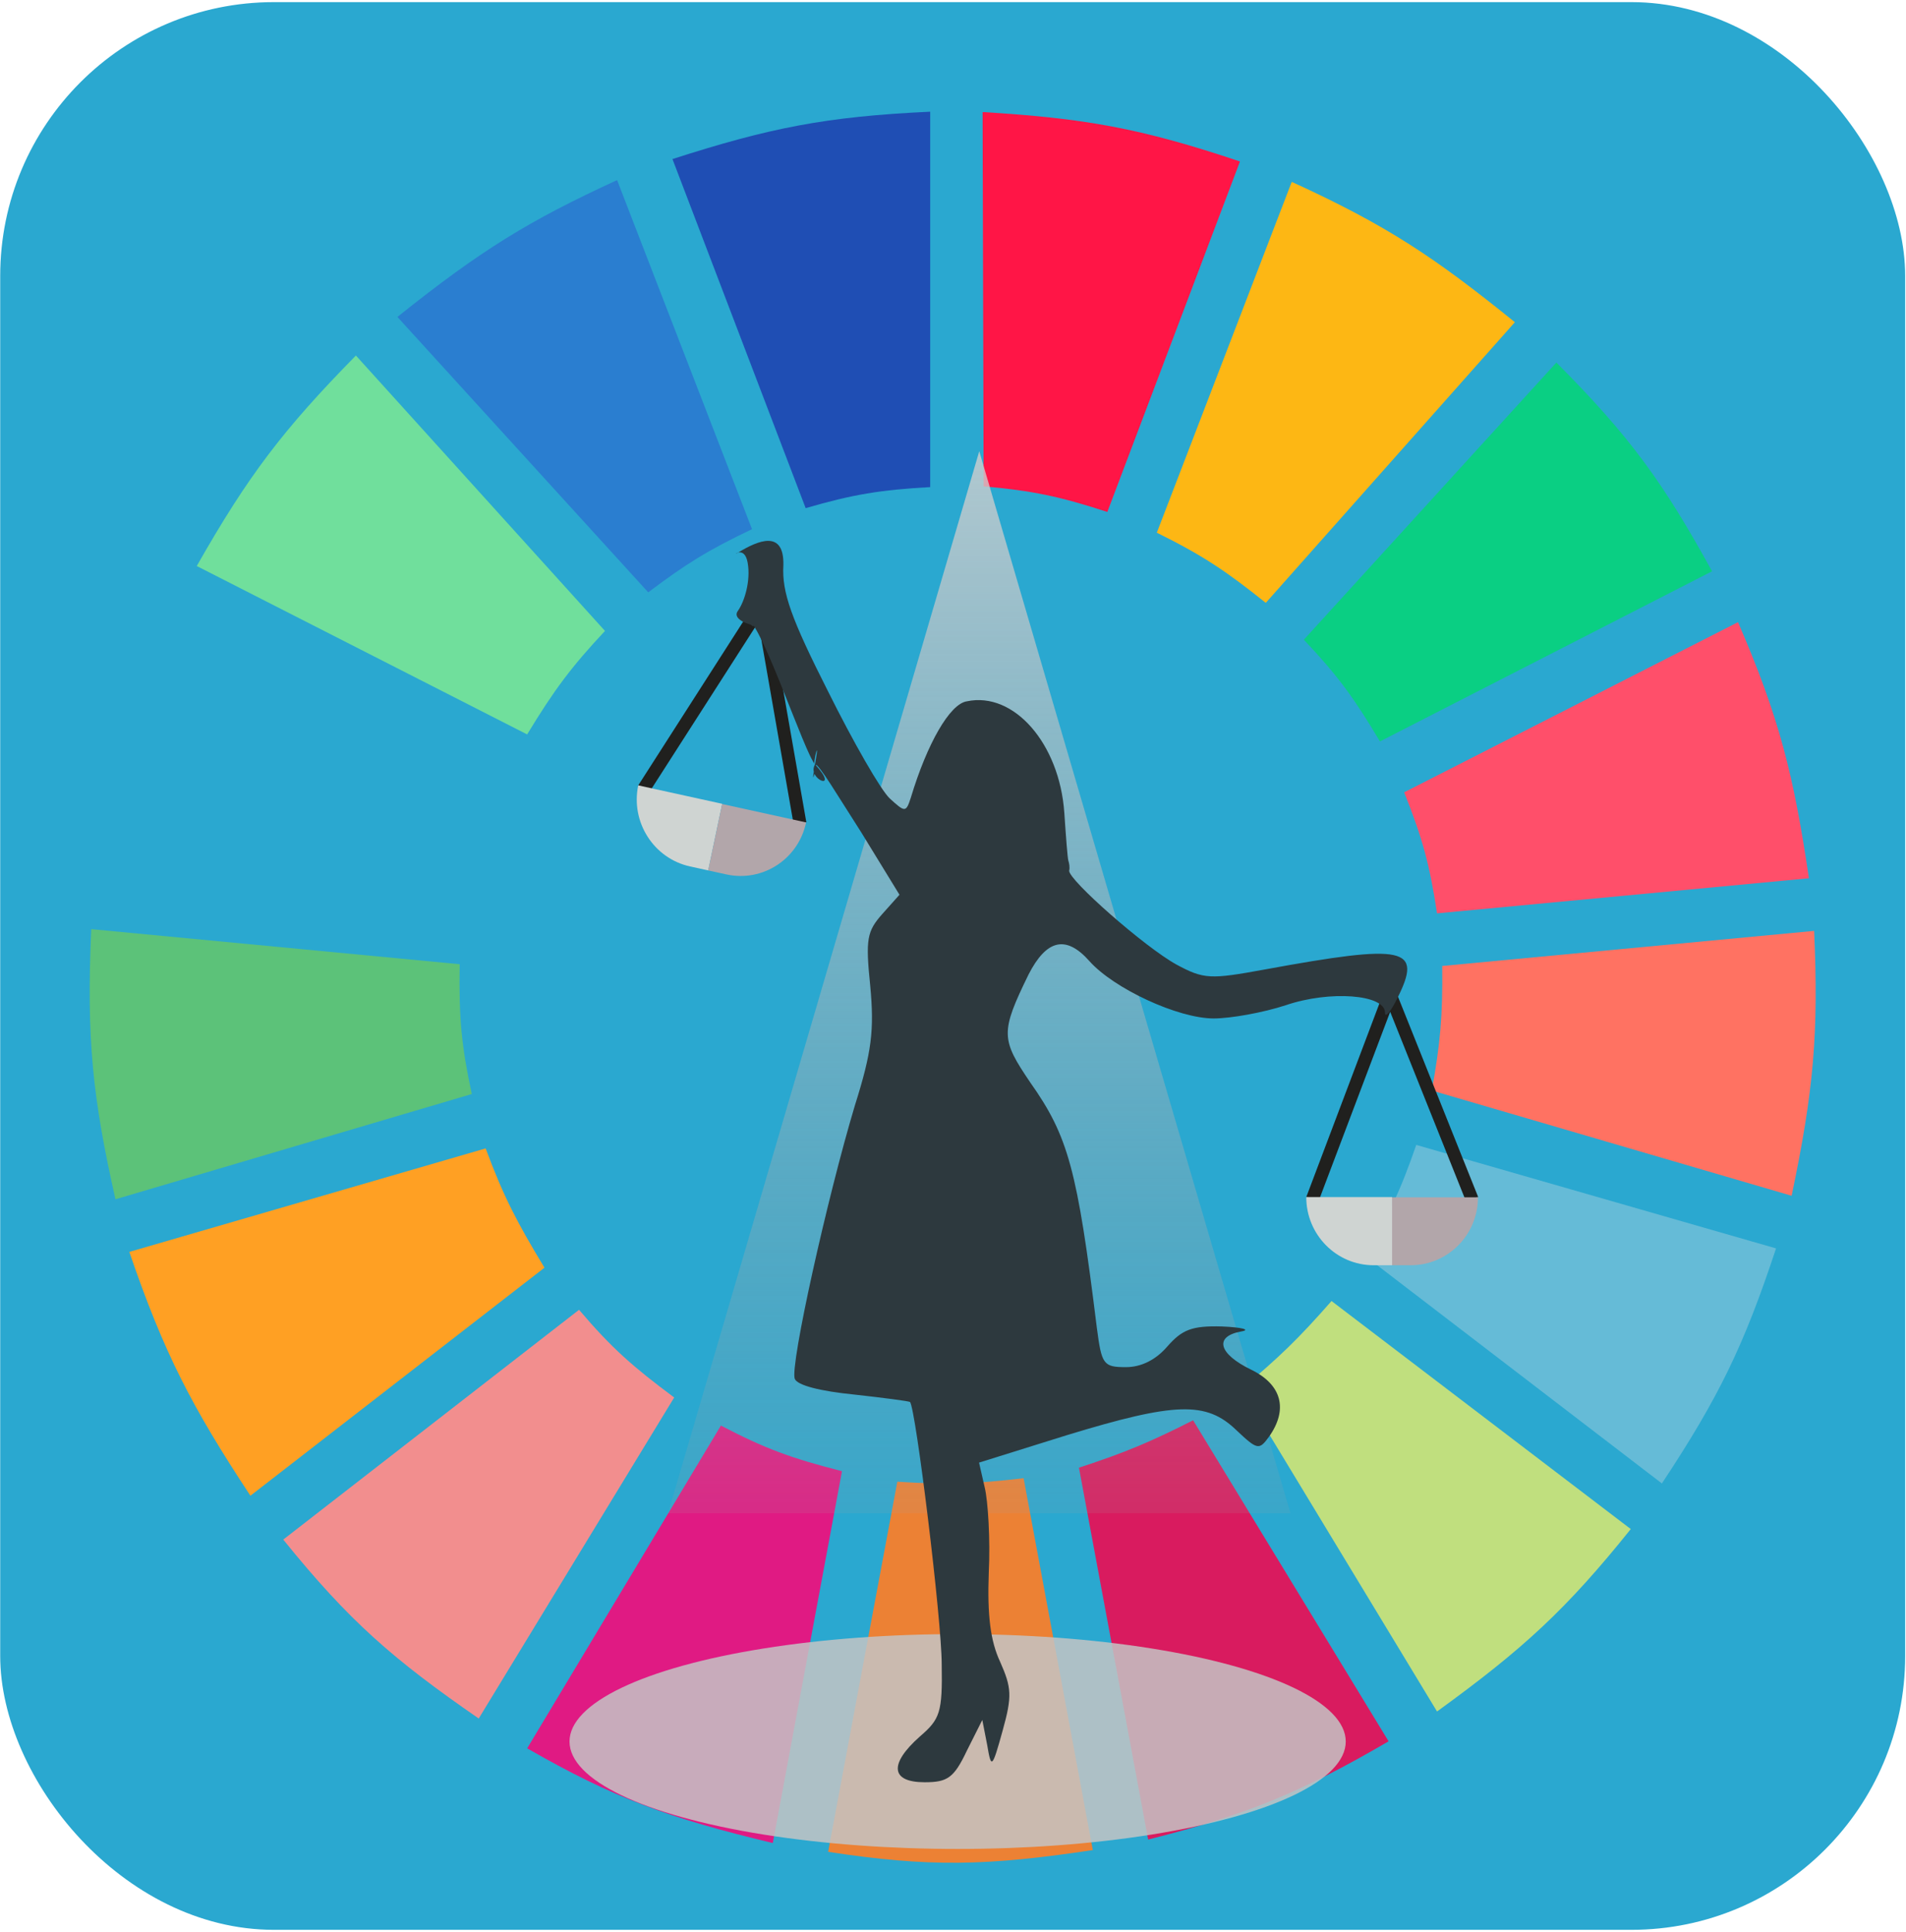 <svg width="686" height="695" viewBox="0 0 686 695" fill="none" xmlns="http://www.w3.org/2000/svg">
<rect x="0.074" y="0.766" width="685.626" height="693.507" rx="98.51" fill="#2AA8D0"/>
<g clip-path="url(#clip0)">
<path d="M289.97 182.808L242.031 57.224C276.842 46.046 296.998 41.958 334.796 40.185V175.235C316.83 176.242 306.987 177.864 289.97 182.808Z" fill="#1F4EB4"/>
<path d="M354.022 174.972L353.654 40.315C390.105 42.522 410.366 46.025 446.283 58.096L398.549 184.182C381.42 178.598 371.657 176.537 354.022 174.972Z" fill="#FF1546"/>
<path d="M416.354 191.643L464.915 65.428C499.441 81.18 516.589 92.783 545.228 115.914L455.576 216.886C441.557 205.681 433.173 199.94 416.354 191.643Z" fill="#FDB714"/>
<path d="M469.271 230.139L560.168 130.429C586.833 157.17 598.738 173.811 616.2 205.527L496.665 266.741C487.433 251.246 481.56 243.135 469.271 230.139Z" fill="#0ACF83"/>
<path d="M505.381 285.043L625.539 223.828C640.428 258.219 645.512 278.556 651.064 315.965L517.21 328.587C514.585 311.126 511.993 301.601 505.381 285.043Z" fill="#FF4F6A"/>
<path d="M515.34 392.325C518.337 375.559 519.292 365.815 519.075 347.519L652.93 334.897C654.592 371.583 652.766 392.431 644.836 430.19L515.34 392.325Z" fill="#FF7262"/>
<path d="M491.059 451.646C499.836 437.23 503.968 428.562 509.736 411.889L639.233 449.122C627.646 484.146 618.654 502.663 598.142 533.686L491.059 451.646Z" fill="#65BBD7"/>
<path d="M586.942 550.095L479.236 468.055C467.402 481.55 460.29 488.426 446.861 499.609L517.213 615.727C548.368 593.148 563.814 578.911 586.942 550.095Z" fill="#C0DF7E"/>
<path d="M499.774 626.455L429.422 510.968C414.159 518.681 405.22 522.495 388.332 528.007L413.235 661.795C448.913 652.801 467.873 645.026 499.774 626.455Z" fill="#D91B5F"/>
<path d="M322.962 533.055C340.708 534.218 350.659 533.87 368.41 531.793L393.313 665.581C355.25 671.316 334.335 671.787 298.059 666.212L322.962 533.055Z" fill="#EC8134"/>
<path d="M189.736 628.979L259.465 512.861C275.274 521.13 284.864 524.649 303.046 529.269L278.143 663.058C240.499 654.015 220.914 646.867 189.736 628.979Z" fill="#E01A83"/>
<path d="M101.947 553.881L208.408 471.21C220.28 485.178 228.001 491.842 242.65 502.764L172.299 618.251C141.505 596.966 125.733 583.3 101.947 553.881Z" fill="#F28E8E"/>
<path d="M90.124 538.105C68.947 505.952 59.065 486.919 46.543 450.385L174.794 413.151C181.2 430.401 186.058 439.737 195.962 456.065L90.124 538.105Z" fill="#FFA023"/>
<path d="M41.557 431.452C33.318 394.929 31.086 373.744 32.841 334.267L165.45 346.888C165.111 366.439 166.155 376.602 169.808 393.588L41.557 431.452Z" fill="#5CC279"/>
<path d="M34.707 314.703L167.317 326.063C170.996 308.666 173.754 298.983 180.391 281.887L62.101 220.673C46.379 256.133 40.145 276.663 34.707 314.703Z" fill="#2AA8D0"/>
<path d="M70.816 203.633C89.353 170.999 101.98 154.493 128.094 127.904L217.745 226.983C205.614 239.949 199.495 248.122 189.729 264.217L70.816 203.633Z" fill="#70DF9C"/>
<path d="M233.309 213.1C246.759 202.962 254.852 197.887 270.664 190.381L222.103 64.797C190.503 79.311 173.153 89.937 143.035 114.021L233.309 213.1Z" fill="#2A7ED0"/>
<path d="M352.452 162.321L464.467 544.415H240.438L352.452 162.321Z" fill="url(#paint0_linear)"/>
<ellipse cx="344.666" cy="626.53" rx="139.691" ry="38.649" fill="#C4C4C4" fill-opacity="0.85"/>
<path d="M285.485 295.663L272.928 223.854L234.088 284.387L229.71 282.546L275.414 211.261L290.217 295.82L285.485 295.663Z" fill="#20201E"/>
<path d="M229.709 282.545C226.927 295.794 235.304 308.847 248.362 311.711L254.891 313.144L259.925 289.174L229.709 282.545Z" fill="#CFD4D2"/>
<path d="M259.924 289.172L254.89 313.142L261.419 314.574C274.553 317.456 287.357 309.049 290.123 295.877L259.908 289.248L259.924 289.172Z" fill="#B2A6AA"/>
<path d="M527.369 431.525L500.347 364.009L474.801 431.525L470.143 430.664L500.192 351.163L532.027 430.664L527.369 431.525Z" fill="#20201E"/>
<path d="M470.143 430.663C470.143 444.213 481.013 455.179 494.369 455.179H501.046V430.663H470.143Z" fill="#CFD4D2"/>
<path d="M501.041 430.663V455.179H507.719C521.152 455.179 531.945 444.213 531.945 430.741H501.041V430.663Z" fill="#B2A6AA"/>
<path d="M265.587 198.841C263.249 200.334 267.924 195.855 269.093 202.425C270.262 208.996 267.925 216.463 265.587 219.748C261.788 224.826 282.243 227.409 269.093 222.63C263.541 219.643 276.106 230.097 269.093 222.63C274.645 225.617 289.549 270.822 293.347 275.003C290.133 280.379 302.698 285.158 293.347 275.003C291.302 286.353 294.809 272.913 293.347 275.003C292.179 275.601 295.393 263.355 293.347 275.003C294.516 274.406 302.114 287.249 310.004 299.495L323.738 321.895L317.602 328.765C312.049 335.037 311.465 337.725 313.218 354.749C314.679 370.579 313.803 378.345 307.666 397.758C297.731 430.911 284.289 491.243 286.042 496.022C286.919 498.411 295.393 500.502 307.374 501.697C318.186 502.892 327.245 504.086 327.537 504.385C329.583 506.774 338.934 582.638 338.934 598.766C339.226 616.089 338.349 618.479 331.044 624.751C319.939 634.607 320.524 641.178 332.797 641.178C340.979 641.178 343.317 639.684 347.993 629.828L353.545 618.777L355.298 627.737C356.759 636.399 357.051 636.399 360.85 622.66C364.357 610.116 364.065 607.129 359.974 597.87C356.467 590.403 355.298 581.144 355.882 565.613C356.467 553.965 355.59 539.927 354.421 535.148L352.376 526.188L383.936 516.332C423.093 504.385 434.197 504.086 445.01 514.54C452.607 521.708 453.192 521.708 456.698 516.929C463.712 507.073 461.374 498.113 450.27 492.737C438.581 487.062 436.827 480.79 446.763 478.998C450.27 478.4 447.055 477.504 439.75 477.206C428.938 476.907 425.431 478.4 420.171 484.374C416.08 489.153 410.82 491.841 405.268 491.841C397.086 491.841 396.501 490.945 394.748 477.504C387.734 420.756 384.52 408.809 370.786 389.395C360.266 373.864 359.974 371.475 370.201 350.568C376.63 338.023 383.643 336.231 392.118 345.789C400.884 355.645 423.97 366.398 436.827 366.398C442.964 366.398 454.653 364.307 462.835 361.619C478.615 356.243 498.486 357.736 498.486 364.307C498.486 366.398 500.531 364.008 502.869 359.229C512.22 340.712 505.791 339.517 455.237 348.776C435.659 352.36 433.321 352.36 423.385 346.984C411.989 340.712 384.52 316.519 384.812 313.234C385.104 312.039 384.812 310.545 384.52 309.649C384.228 308.753 383.643 300.988 383.059 292.326C381.306 267.536 364.941 248.72 347.993 252.304C341.856 253.2 333.674 267.536 327.829 286.95C326.076 292.326 325.784 292.326 320.232 287.249C317.017 284.262 307.082 266.939 298.023 248.72C284.873 222.735 281.366 213.178 281.951 203.321C282.243 190.478 272.893 194.361 265.587 198.841Z" fill="#2D393E"/>
</g>
<defs>
<linearGradient id="paint0_linear" x1="-320.763" y1="110.973" x2="-320.763" y2="620.432" gradientUnits="userSpaceOnUse">
<stop stop-color="#D7D6D6" stop-opacity="0.9"/>
<stop offset="1" stop-color="#979595" stop-opacity="0"/>
</linearGradient>
<clipPath id="clip0">
<rect width="622.58" height="646.222" fill="white" transform="translate(31.598 24.408)"/>
</clipPath>
</defs>
</svg>
